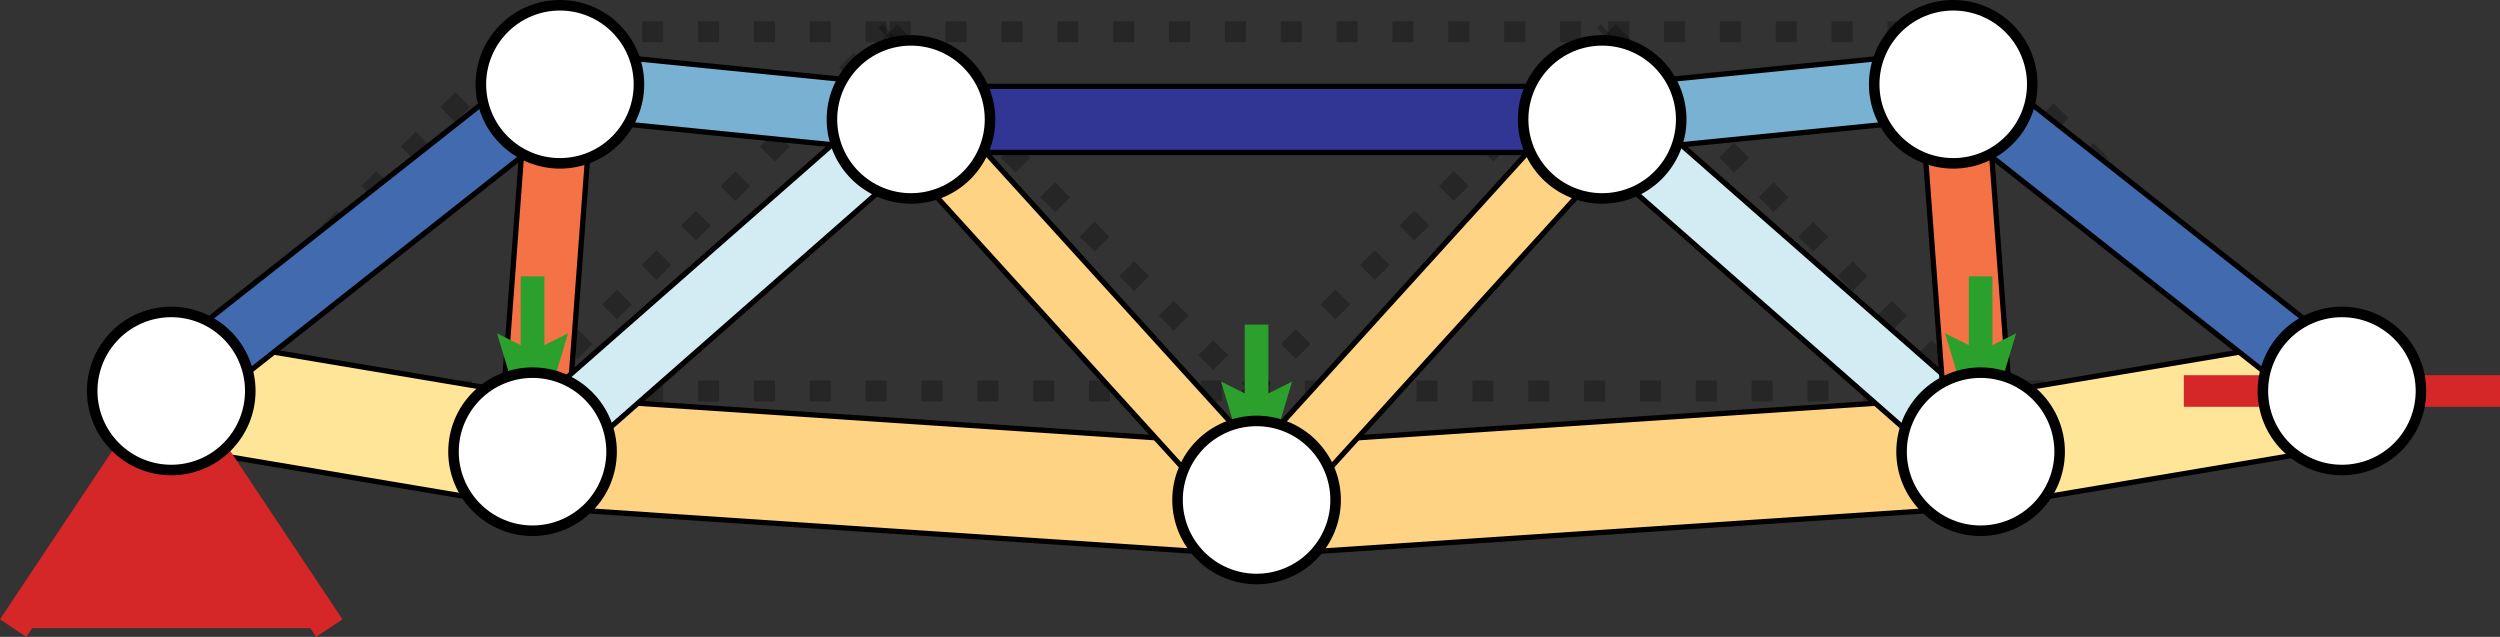 <?xml version="1.0" encoding="UTF-8" standalone="no"?>
<svg
   width="237.214pt"
   height="60.43pt"
   viewBox="0 0 237.214 60.43"
   version="1.1"
   id="svg139"
   sodipodi:docname="project.svg"
   inkscape:version="1.3.2 (091e20ef0f, 2023-11-25, custom)"
   xmlns:inkscape="http://www.inkscape.org/namespaces/inkscape"
   xmlns:sodipodi="http://sodipodi.sourceforge.net/DTD/sodipodi-0.dtd"
   xmlns:xlink="http://www.w3.org/1999/xlink"
   xmlns="http://www.w3.org/2000/svg"
   xmlns:svg="http://www.w3.org/2000/svg"
   xmlns:rdf="http://www.w3.org/1999/02/22-rdf-syntax-ns#"
   xmlns:cc="http://creativecommons.org/ns#"
   xmlns:dc="http://purl.org/dc/elements/1.1/">
  <rect x="0" y="0" width="237.214" height="60.43" fill="#333333" stroke="none"/>
  <sodipodi:namedview
     id="namedview139"
     pagecolor="#ffffff"
     bordercolor="#000000"
     borderopacity="0.25"
     inkscape:showpageshadow="2"
     inkscape:pageopacity="0.0"
     inkscape:pagecheckerboard="0"
     inkscape:deskcolor="#d1d1d1"
     inkscape:document-units="pt"
     inkscape:zoom="1.5655451"
     inkscape:cx="160.00816"
     inkscape:cy="-17.565766"
     inkscape:window-width="2490"
     inkscape:window-height="1406"
     inkscape:window-x="0"
     inkscape:window-y="0"
     inkscape:window-maximized="1"
     inkscape:current-layer="svg139" />
  <defs
     id="defs1">
    <style
       type="text/css"
       id="style1">*{stroke-linejoin: round; stroke-linecap: butt}</style>
  </defs>
  <g
     id="matplotlib.axis_1"
     transform="translate(-41.329,-49.024)" />
  <g
     id="matplotlib.axis_2"
     transform="translate(-41.329,-49.024)" />
  <g
     id="g139"
     transform="translate(-41.329,-49.024)">
    <g
       id="line2d_1">
      <path
         d="M 57.577,86.122 H 91.662"
         clip-path="url(#pc2555a4550)"
         style="fill:none;stroke:#000000;stroke-width:2;stroke-dasharray:2, 3.3;stroke-dashoffset:0;stroke-opacity:0.25"
         id="path2" />
    </g>
    <g
       id="line2d_2">
      <path
         d="M 91.662,86.122 H 159.833"
         clip-path="url(#pc2555a4550)"
         style="fill:none;stroke:#000000;stroke-width:2;stroke-dasharray:2, 3.3;stroke-dashoffset:0;stroke-opacity:0.25"
         id="path3" />
    </g>
    <g
       id="line2d_3">
      <path
         d="m 159.833,86.122 h 68.171"
         clip-path="url(#pc2555a4550)"
         style="fill:none;stroke:#000000;stroke-width:2;stroke-dasharray:2, 3.3;stroke-dashoffset:0;stroke-opacity:0.25"
         id="path4" />
    </g>
    <g
       id="line2d_4">
      <path
         d="m 228.004,86.122 h 34.085"
         clip-path="url(#pc2555a4550)"
         style="fill:none;stroke:#000000;stroke-width:2;stroke-dasharray:2, 3.3;stroke-dashoffset:0;stroke-opacity:0.25"
         id="path5" />
    </g>
    <g
       id="line2d_5">
      <path
         d="M 91.662,52.037 H 125.748"
         clip-path="url(#pc2555a4550)"
         style="fill:none;stroke:#000000;stroke-width:2;stroke-dasharray:2, 3.3;stroke-dashoffset:0;stroke-opacity:0.25"
         id="path6" />
    </g>
    <g
       id="line2d_6">
      <path
         d="m 125.748,52.037 h 68.171"
         clip-path="url(#pc2555a4550)"
         style="fill:none;stroke:#000000;stroke-width:2;stroke-dasharray:2, 3.3;stroke-dashoffset:0;stroke-opacity:0.25"
         id="path7" />
    </g>
    <g
       id="line2d_7">
      <path
         d="m 193.918,52.037 h 34.085"
         clip-path="url(#pc2555a4550)"
         style="fill:none;stroke:#000000;stroke-width:2;stroke-dasharray:2, 3.3;stroke-dashoffset:0;stroke-opacity:0.25"
         id="path8" />
    </g>
    <g
       id="line2d_8">
      <path
         d="M 57.577,86.122 91.662,52.037"
         clip-path="url(#pc2555a4550)"
         style="fill:none;stroke:#000000;stroke-width:2;stroke-dasharray:2, 3.3;stroke-dashoffset:0;stroke-opacity:0.25"
         id="path9" />
    </g>
    <g
       id="line2d_9">
      <path
         d="M 91.662,86.122 V 52.037"
         clip-path="url(#pc2555a4550)"
         style="fill:none;stroke:#000000;stroke-width:2;stroke-dasharray:2, 3.3;stroke-dashoffset:0;stroke-opacity:0.25"
         id="path10" />
    </g>
    <g
       id="line2d_10">
      <path
         d="M 91.662,86.122 125.748,52.037"
         clip-path="url(#pc2555a4550)"
         style="fill:none;stroke:#000000;stroke-width:2;stroke-dasharray:2, 3.3;stroke-dashoffset:0;stroke-opacity:0.25"
         id="path11" />
    </g>
    <g
       id="line2d_11">
      <path
         d="m 125.748,52.037 34.085,34.085"
         clip-path="url(#pc2555a4550)"
         style="fill:none;stroke:#000000;stroke-width:2;stroke-dasharray:2, 3.3;stroke-dashoffset:0;stroke-opacity:0.25"
         id="path12" />
    </g>
    <g
       id="line2d_12">
      <path
         d="M 159.833,86.122 193.918,52.037"
         clip-path="url(#pc2555a4550)"
         style="fill:none;stroke:#000000;stroke-width:2;stroke-dasharray:2, 3.3;stroke-dashoffset:0;stroke-opacity:0.25"
         id="path13" />
    </g>
    <g
       id="line2d_13">
      <path
         d="m 193.918,52.037 34.085,34.085"
         clip-path="url(#pc2555a4550)"
         style="fill:none;stroke:#000000;stroke-width:2;stroke-dasharray:2, 3.3;stroke-dashoffset:0;stroke-opacity:0.25"
         id="path14" />
    </g>
    <g
       id="line2d_14">
      <path
         d="M 228.004,86.122 V 52.037"
         clip-path="url(#pc2555a4550)"
         style="fill:none;stroke:#000000;stroke-width:2;stroke-dasharray:2, 3.3;stroke-dashoffset:0;stroke-opacity:0.25"
         id="path15" />
    </g>
    <g
       id="line2d_15">
      <path
         d="m 228.004,52.037 34.085,34.085"
         clip-path="url(#pc2555a4550)"
         style="fill:none;stroke:#000000;stroke-width:2;stroke-dasharray:2, 3.3;stroke-dashoffset:0;stroke-opacity:0.25"
         id="path16" />
    </g>
    <g
       id="line2d_16">
      <path
         d="m 57.577,86.122 34.283,5.761"
         clip-path="url(#pc2555a4550)"
         style="fill:none;stroke:#000000;stroke-width:11;stroke-linecap:square"
         id="path17" />
    </g>
    <g
       id="line2d_17">
      <path
         d="m 57.577,86.122 34.283,5.761"
         clip-path="url(#pc2555a4550)"
         style="fill:none;stroke:#fee598;stroke-width:10;stroke-linecap:square"
         id="path18" />
    </g>
    <g
       id="line2d_18">
      <path
         d="M 91.86,91.883 160.56,96.463"
         clip-path="url(#pc2555a4550)"
         style="fill:none;stroke:#000000;stroke-width:11;stroke-linecap:square"
         id="path19" />
    </g>
    <g
       id="line2d_19">
      <path
         d="M 91.86,91.883 160.56,96.463"
         clip-path="url(#pc2555a4550)"
         style="fill:none;stroke:#fed384;stroke-width:10;stroke-linecap:square"
         id="path20" />
    </g>
    <g
       id="line2d_20">
      <path
         d="m 160.56,96.463 68.7,-4.58"
         clip-path="url(#pc2555a4550)"
         style="fill:none;stroke:#000000;stroke-width:11;stroke-linecap:square"
         id="path21" />
    </g>
    <g
       id="line2d_21">
      <path
         d="m 160.56,96.463 68.7,-4.58"
         clip-path="url(#pc2555a4550)"
         style="fill:none;stroke:#fed384;stroke-width:10;stroke-linecap:square"
         id="path22" />
    </g>
    <g
       id="line2d_22">
      <path
         d="m 229.26,91.883 34.283,-5.761"
         clip-path="url(#pc2555a4550)"
         style="fill:none;stroke:#000000;stroke-width:11;stroke-linecap:square"
         id="path23" />
    </g>
    <g
       id="line2d_23">
      <path
         d="m 229.26,91.883 34.283,-5.761"
         clip-path="url(#pc2555a4550)"
         style="fill:none;stroke:#fee598;stroke-width:10;stroke-linecap:square"
         id="path24" />
    </g>
    <g
       id="line2d_24">
      <path
         d="m 94.457,57.024 33.31,3.33"
         clip-path="url(#pc2555a4550)"
         style="fill:none;stroke:#000000;stroke-width:6.774;stroke-linecap:square"
         id="path25" />
    </g>
    <g
       id="line2d_25">
      <path
         d="m 94.457,57.024 33.31,3.33"
         clip-path="url(#pc2555a4550)"
         style="fill:none;stroke:#79b1d3;stroke-width:5.774;stroke-linecap:square"
         id="path26" />
    </g>
    <g
       id="line2d_26">
      <path
         d="m 127.768,60.354 h 65.585"
         clip-path="url(#pc2555a4550)"
         style="fill:none;stroke:#000000;stroke-width:6.774;stroke-linecap:square"
         id="path27" />
    </g>
    <g
       id="line2d_27">
      <path
         d="m 127.768,60.354 h 65.585"
         clip-path="url(#pc2555a4550)"
         style="fill:none;stroke:#313695;stroke-width:5.774;stroke-linecap:square"
         id="path28" />
    </g>
    <g
       id="line2d_28">
      <path
         d="m 193.352,60.354 33.31,-3.33"
         clip-path="url(#pc2555a4550)"
         style="fill:none;stroke:#000000;stroke-width:6.774;stroke-linecap:square"
         id="path29" />
    </g>
    <g
       id="line2d_29">
      <path
         d="m 193.352,60.354 33.31,-3.33"
         clip-path="url(#pc2555a4550)"
         style="fill:none;stroke:#79b1d3;stroke-width:5.774;stroke-linecap:square"
         id="path30" />
    </g>
    <g
       id="line2d_30">
      <path
         d="M 57.577,86.122 94.457,57.024"
         clip-path="url(#pc2555a4550)"
         style="fill:none;stroke:#000000;stroke-width:6.774;stroke-linecap:square"
         id="path31" />
    </g>
    <g
       id="line2d_31">
      <path
         d="M 57.577,86.122 94.457,57.024"
         clip-path="url(#pc2555a4550)"
         style="fill:none;stroke:#426aaf;stroke-width:5.774;stroke-linecap:square"
         id="path32" />
    </g>
    <g
       id="line2d_32">
      <path
         d="M 91.86,91.883 94.457,57.024"
         clip-path="url(#pc2555a4550)"
         style="fill:none;stroke:#000000;stroke-width:6.774;stroke-linecap:square"
         id="path33" />
    </g>
    <g
       id="line2d_33">
      <path
         d="M 91.86,91.883 94.457,57.024"
         clip-path="url(#pc2555a4550)"
         style="fill:none;stroke:#f57246;stroke-width:5.774;stroke-linecap:square"
         id="path34" />
    </g>
    <g
       id="line2d_34">
      <path
         d="M 91.86,91.883 127.768,60.354"
         clip-path="url(#pc2555a4550)"
         style="fill:none;stroke:#000000;stroke-width:6.774;stroke-linecap:square"
         id="path35" />
    </g>
    <g
       id="line2d_35">
      <path
         d="M 91.86,91.883 127.768,60.354"
         clip-path="url(#pc2555a4550)"
         style="fill:none;stroke:#d3ecf4;stroke-width:5.774;stroke-linecap:square"
         id="path36" />
    </g>
    <g
       id="line2d_36">
      <path
         d="M 127.768,60.354 160.56,96.463"
         clip-path="url(#pc2555a4550)"
         style="fill:none;stroke:#000000;stroke-width:6.774;stroke-linecap:square"
         id="path37" />
    </g>
    <g
       id="line2d_37">
      <path
         d="M 127.768,60.354 160.56,96.463"
         clip-path="url(#pc2555a4550)"
         style="fill:none;stroke:#fed384;stroke-width:5.774;stroke-linecap:square"
         id="path38" />
    </g>
    <g
       id="line2d_38">
      <path
         d="M 160.56,96.463 193.352,60.354"
         clip-path="url(#pc2555a4550)"
         style="fill:none;stroke:#000000;stroke-width:6.774;stroke-linecap:square"
         id="path39" />
    </g>
    <g
       id="line2d_39">
      <path
         d="M 160.56,96.463 193.352,60.354"
         clip-path="url(#pc2555a4550)"
         style="fill:none;stroke:#fed384;stroke-width:5.774;stroke-linecap:square"
         id="path40" />
    </g>
    <g
       id="line2d_40">
      <path
         d="m 193.352,60.354 35.907,31.529"
         clip-path="url(#pc2555a4550)"
         style="fill:none;stroke:#000000;stroke-width:6.774;stroke-linecap:square"
         id="path41" />
    </g>
    <g
       id="line2d_41">
      <path
         d="m 193.352,60.354 35.907,31.529"
         clip-path="url(#pc2555a4550)"
         style="fill:none;stroke:#d3ecf4;stroke-width:5.774;stroke-linecap:square"
         id="path42" />
    </g>
    <g
       id="line2d_42">
      <path
         d="M 229.26,91.883 226.663,57.024"
         clip-path="url(#pc2555a4550)"
         style="fill:none;stroke:#000000;stroke-width:6.774;stroke-linecap:square"
         id="path43" />
    </g>
    <g
       id="line2d_43">
      <path
         d="M 229.26,91.883 226.663,57.024"
         clip-path="url(#pc2555a4550)"
         style="fill:none;stroke:#f57246;stroke-width:5.774;stroke-linecap:square"
         id="path44" />
    </g>
    <g
       id="line2d_44">
      <path
         d="m 226.663,57.024 36.88,29.098"
         clip-path="url(#pc2555a4550)"
         style="fill:none;stroke:#000000;stroke-width:6.774;stroke-linecap:square"
         id="path45" />
    </g>
    <g
       id="line2d_45">
      <path
         d="m 226.663,57.024 36.88,29.098"
         clip-path="url(#pc2555a4550)"
         style="fill:none;stroke:#426aaf;stroke-width:5.774;stroke-linecap:square"
         id="path46" />
    </g>
    <g
       id="Quiver_1">
      <path
         d="m 92.984,75.243 v 6.531 l 2.246,-1.123 -3.37,11.232 -3.37,-11.232 2.246,1.123 v -6.531 h 2.246"
         clip-path="url(#pc2555a4550)"
         style="fill:#2ca02c"
         id="path47" />
      <path
         d="m 161.683,79.823 v 6.531 l 2.246,-1.123 -3.37,11.232 -3.37,-11.232 2.246,1.123 v -6.531 h 2.246"
         clip-path="url(#pc2555a4550)"
         style="fill:#2ca02c"
         id="path48" />
      <path
         d="m 230.383,75.243 v 6.531 l 2.246,-1.123 -3.37,11.232 -3.37,-11.232 2.246,1.123 v -6.531 h 2.246"
         clip-path="url(#pc2555a4550)"
         style="fill:#2ca02c"
         id="path49" />
    </g>
    <g
       id="line2d_46">
      <path
         d="M 57.577,86.122"
         clip-path="url(#pc2555a4550)"
         style="fill:none;stroke:#d62728;stroke-width:1.5;stroke-linecap:square"
         id="path50" />
      <defs
         id="defs50">
        <path
           id="me2fce21338"
           d="M 15,22.5 0,0 -15,22.5"
           style="stroke:#d62728;stroke-width:3;stroke-linejoin:miter" />
      </defs>
      <g
         clip-path="url(#pc2555a4550)"
         id="g50">
        <use
           xlink:href="#me2fce21338"
           x="57.577"
           y="86.122"
           style="fill:#d62728;stroke:#d62728;stroke-width:3;stroke-linejoin:miter"
           id="use50" />
      </g>
    </g>
    <g
       id="line2d_47">
      <path
         d="M 263.543,86.122"
         clip-path="url(#pc2555a4550)"
         style="fill:none;stroke:#d62728;stroke-width:1.5;stroke-linecap:square"
         id="path51" />
      <defs
         id="defs51">
        <path
           id="maf9aee7475"
           d="M 15,0 H -15"
           style="stroke:#d62728;stroke-width:3" />
      </defs>
      <g
         clip-path="url(#pc2555a4550)"
         id="g51">
        <use
           xlink:href="#maf9aee7475"
           x="263.543"
           y="86.122"
           style="fill:#d62728;stroke:#d62728;stroke-width:3"
           id="use51" />
      </g>
    </g>
    <g
       id="line2d_48">
      <defs
         id="defs52">
        <path
           id="m765d1fe187"
           d="M 0,7.5 C 1.989,7.5 3.897,6.71 5.303,5.303 6.71,3.897 7.5,1.989 7.5,0 7.5,-1.989 6.71,-3.897 5.303,-5.303 3.897,-6.71 1.989,-7.5 0,-7.5 c -1.989,0 -3.897,0.79 -5.303,2.197 C -6.71,-3.897 -7.5,-1.989 -7.5,0 c 0,1.989 0.79,3.897 2.197,5.303 C -3.897,6.71 -1.989,7.5 0,7.5 Z"
           style="stroke:#000000" />
      </defs>
      <g
         clip-path="url(#pc2555a4550)"
         id="g52">
        <use
           xlink:href="#m765d1fe187"
           x="57.577"
           y="86.122"
           style="fill:#ffffff;stroke:#000000"
           id="use52" />
      </g>
    </g>
    <g
       id="line2d_49">
      <g
         clip-path="url(#pc2555a4550)"
         id="g54">
        <use
           xlink:href="#m765d1fe187"
           x="91.86"
           y="91.883"
           style="fill:#ffffff;stroke:#000000"
           id="use54" />
      </g>
    </g>
    <g
       id="line2d_50">
      <g
         clip-path="url(#pc2555a4550)"
         id="g56">
        <use
           xlink:href="#m765d1fe187"
           x="160.56"
           y="96.463"
           style="fill:#ffffff;stroke:#000000"
           id="use56" />
      </g>
    </g>
    <g
       id="line2d_51">
      <g
         clip-path="url(#pc2555a4550)"
         id="g58">
        <use
           xlink:href="#m765d1fe187"
           x="229.26"
           y="91.883"
           style="fill:#ffffff;stroke:#000000"
           id="use58" />
      </g>
    </g>
    <g
       id="line2d_52">
      <g
         clip-path="url(#pc2555a4550)"
         id="g60">
        <use
           xlink:href="#m765d1fe187"
           x="263.543"
           y="86.122"
           style="fill:#ffffff;stroke:#000000"
           id="use60" />
      </g>
    </g>
    <g
       id="line2d_53">
      <g
         clip-path="url(#pc2555a4550)"
         id="g62">
        <use
           xlink:href="#m765d1fe187"
           x="94.457"
           y="57.024"
           style="fill:#ffffff;stroke:#000000"
           id="use62" />
      </g>
    </g>
    <g
       id="line2d_54">
      <g
         clip-path="url(#pc2555a4550)"
         id="g64">
        <use
           xlink:href="#m765d1fe187"
           x="127.768"
           y="60.354"
           style="fill:#ffffff;stroke:#000000"
           id="use64" />
      </g>
    </g>
    <g
       id="line2d_55">
      <g
         clip-path="url(#pc2555a4550)"
         id="g66">
        <use
           xlink:href="#m765d1fe187"
           x="193.352"
           y="60.354"
           style="fill:#ffffff;stroke:#000000"
           id="use66" />
      </g>
    </g>
    <g
       id="line2d_56">
      <g
         clip-path="url(#pc2555a4550)"
         id="g68">
        <use
           xlink:href="#m765d1fe187"
           x="226.663"
           y="57.024"
           style="fill:#ffffff;stroke:#000000"
           id="use68" />
      </g>
    </g>
  </g>
  <defs
     id="defs139">
    <clipPath
       id="pc2555a4550">
      <rect
         x="10.8"
         y="10.8"
         width="299.52"
         height="126.9"
         id="rect138" />
    </clipPath>
    <clipPath
       id="p459e7a8989">
      <rect
         x="329.04"
         y="10.8"
         width="6.345"
         height="126.9"
         id="rect139" />
    </clipPath>
  </defs>
</svg>
